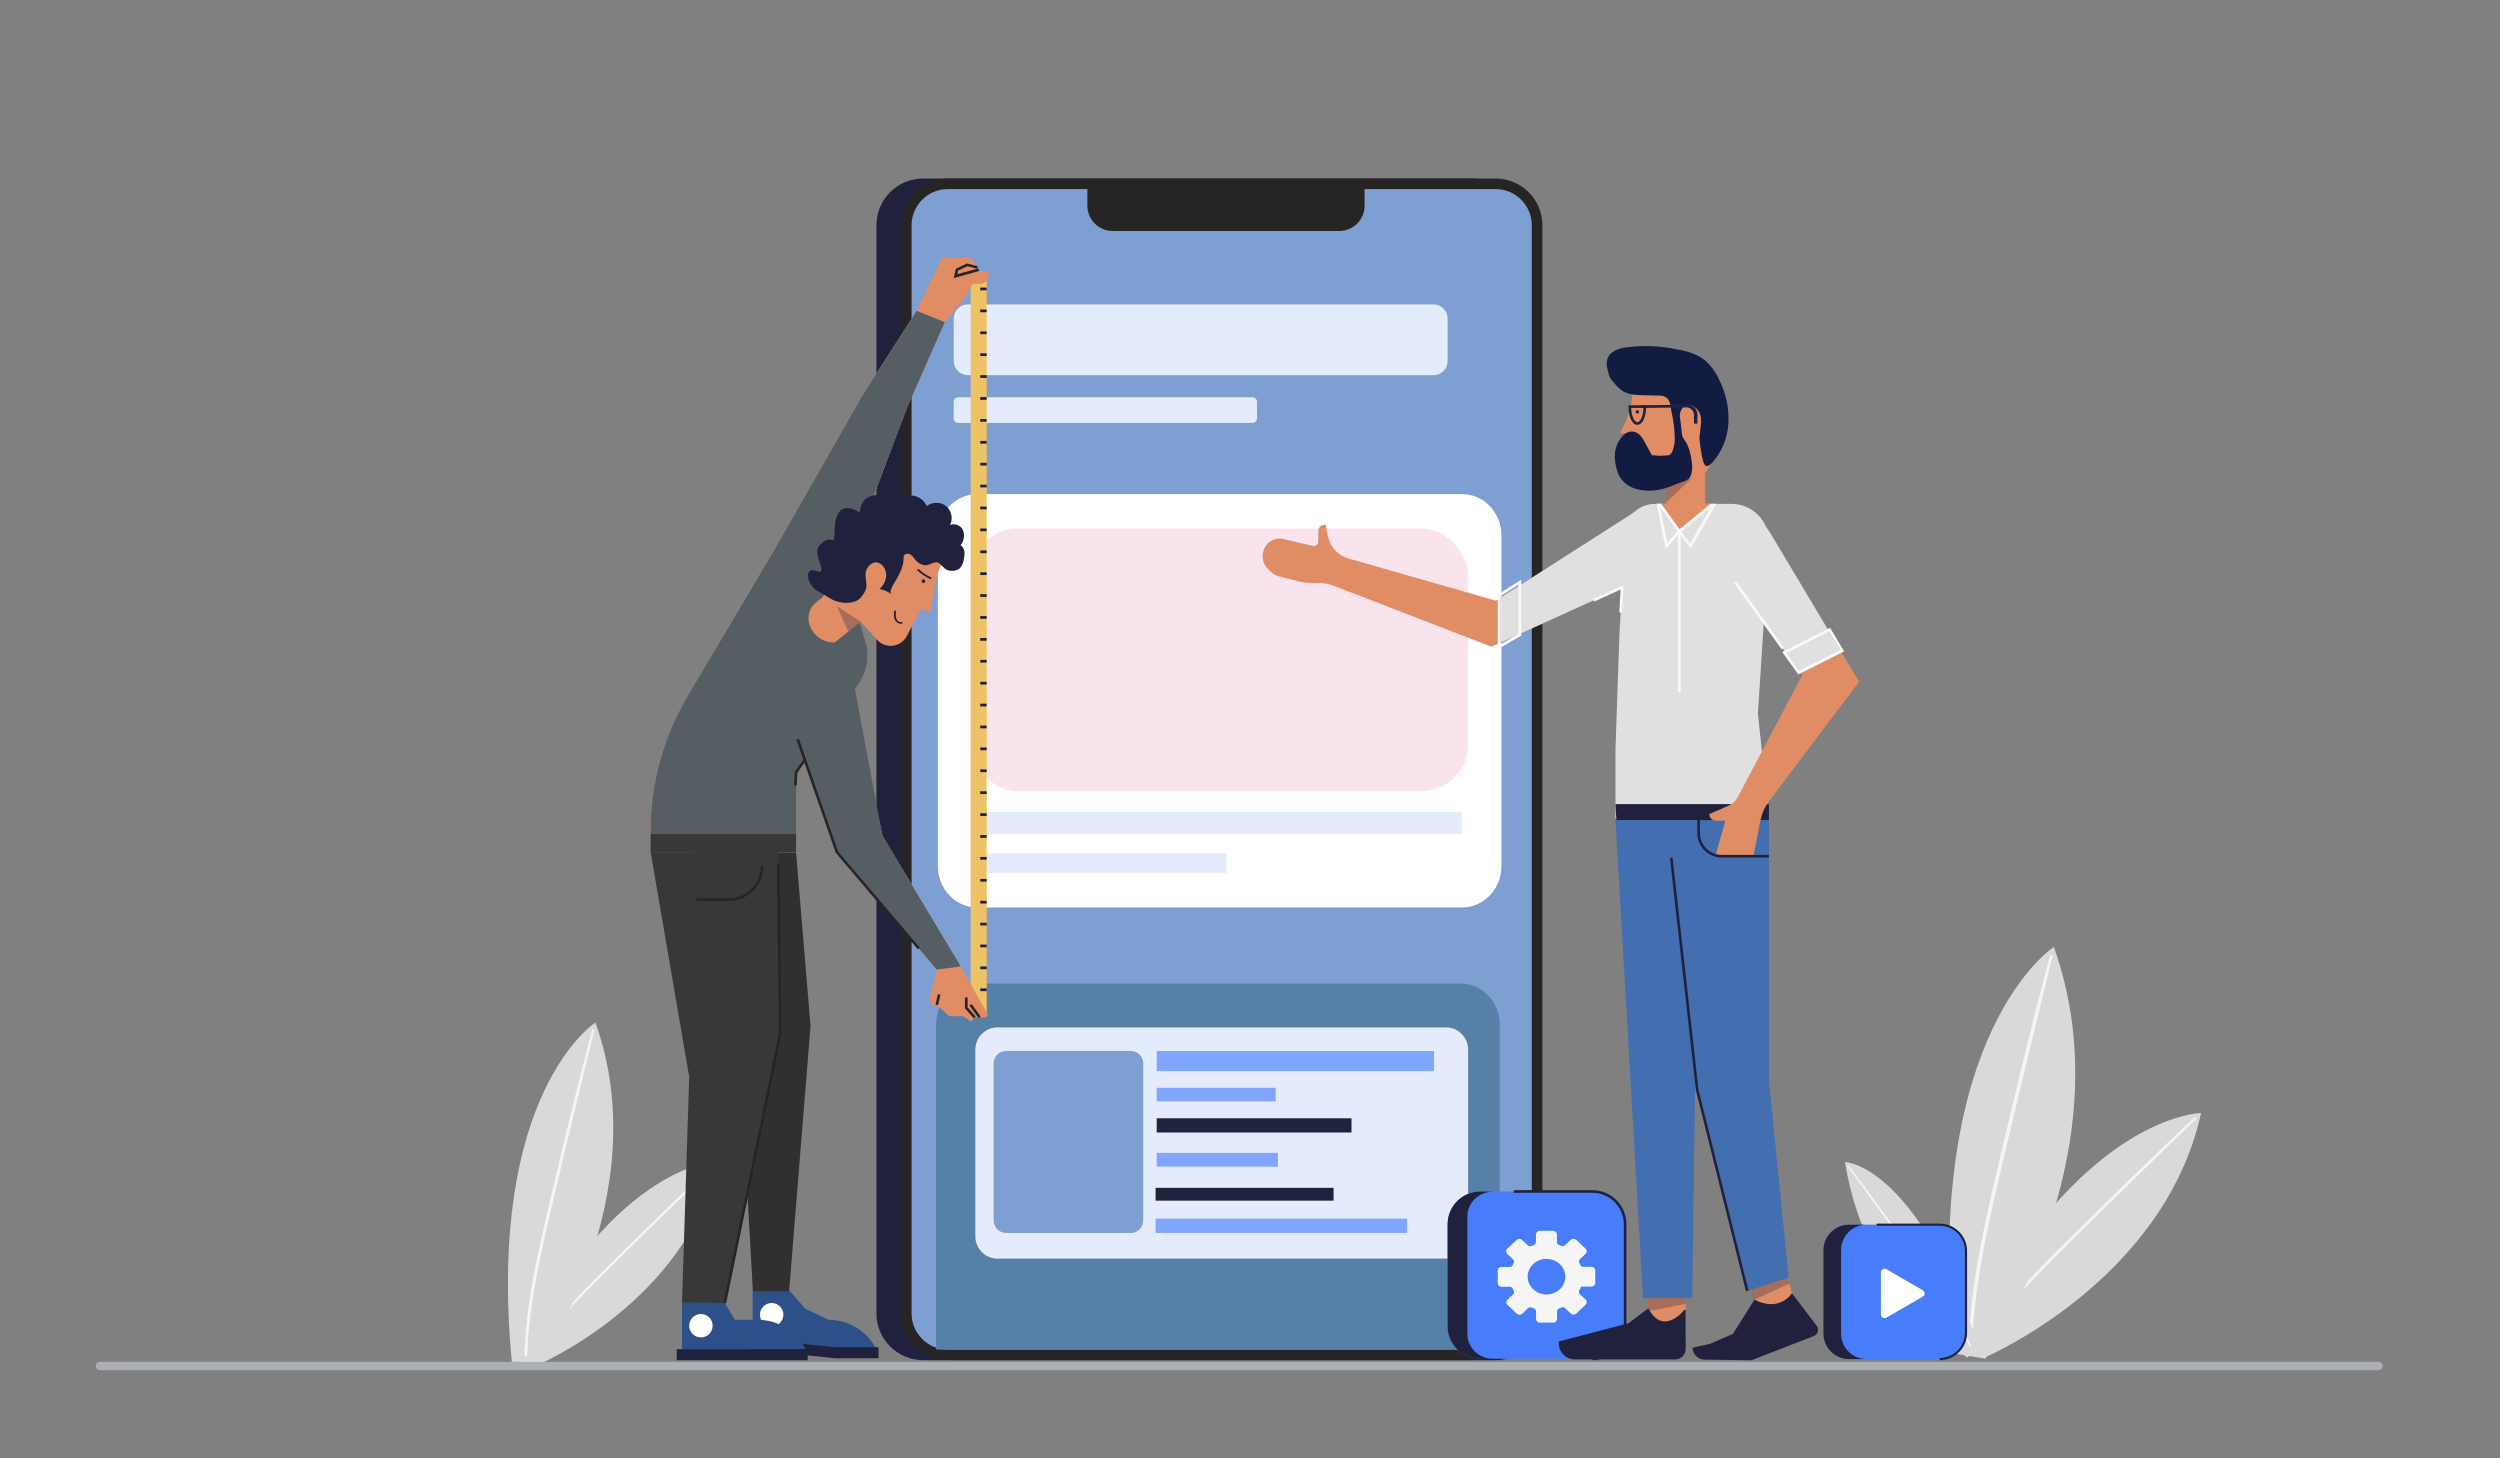 <?xml version="1.0" encoding="UTF-8"?><svg xmlns="http://www.w3.org/2000/svg" viewBox="0 0 600 350"><rect x="0" y="0" width="600" height="350" fill="#808080" stroke="none"/><g id="a"/><g id="b"/><g id="c"/><g id="d"/><g id="e"/><g id="f"><g id="g"><g id="h"><g><g><path d="M476.2,325.85s43.15-18.25,52.06-58.73c0,0-29.22,.33-56.59,54.71l4.53,4.02Z" style="fill:#d9d9d9;"/><path d="M527.1,268.49c-9.01,8.79-18.08,17.53-27.04,26.38-8.79,8.68-17.73,17.34-24.69,27.62-.2,.3-.74-.06-.53-.36,6.84-10.19,15.63-18.75,24.32-27.33,9.09-8.98,18.24-17.92,27.57-26.64,.23-.21,.61,.11,.37,.34h0Z" style="fill:#f5f5f5;"/></g><g><path d="M476.49,326.09s34.26-49,16.43-98.81c0,0-31.36,20.18-24.06,97.54l7.63,1.27Z" style="fill:#d9d9d9;"/><path d="M492.58,229.55c-3.78,15.62-7.65,31.22-11.33,46.86-3.61,15.36-7.41,30.78-7.95,46.62-.02,.46-.84,.44-.82-.03,.48-15.65,4.17-30.88,7.74-46.05,3.74-15.87,7.55-31.74,11.73-47.5,.11-.39,.73-.3,.63,.1h0Z" style="fill:#f5f5f5;"/></g><g><path d="M474.79,322.64c-15.47-43.48-31.98-43.75-31.98-43.75,5.04,32.36,29.42,46.96,29.42,46.96l2.56-3.21Z" style="fill:#d9d9d9;"/><path d="M443.47,279.98c-.13-.18,.08-.44,.21-.27,5.27,6.98,10.44,14.12,15.58,21.3,4.91,6.86,9.88,13.71,13.74,21.86,.12,.24-.19,.53-.3,.29-3.93-8.22-8.98-15.14-13.95-22.09-5.06-7.08-10.19-14.06-15.28-21.09h0Z" style="fill:#f5f5f5;"/></g><g><path d="M128.95,327.64s36-15.22,43.43-49c0,0-24.38,.27-47.22,45.65l3.78,3.35Z" style="fill:#d9d9d9;"/><path d="M171.41,279.78c-7.52,7.33-15.09,14.62-22.56,22.01-7.33,7.25-14.79,14.46-20.6,23.05-.17,.25-.62-.04-.45-.3,5.7-8.5,13.04-15.65,20.29-22.81,7.59-7.49,15.22-14.95,23-22.23,.19-.19,.51,.08,.31,.28h0Z" style="fill:#f5f5f5;"/></g><g><path d="M129.19,327.84s28.58-40.89,13.71-82.44c0,0-26.17,16.84-20.07,81.38l6.35,1.05Z" style="fill:#d9d9d9;"/><path d="M142.62,247.29c-3.15,13.03-6.38,26.04-9.45,39.1-3.01,12.81-6.18,25.68-6.63,38.89-.02,.39-.7,.37-.68-.02,.4-13.05,3.48-25.76,6.46-38.42,3.11-13.25,6.3-26.48,9.78-39.64,.09-.33,.61-.24,.53,.08h0Z" style="fill:#f5f5f5;"/></g><g><path d="M353.05,326.43H221.56c-6.19,0-11.22-5.02-11.22-11.22V54.06c0-6.19,5.02-11.22,11.22-11.22h131.49c6.19,0,11.22,5.02,11.22,11.22V315.22c0,6.19-5.02,11.22-11.22,11.22Z" style="fill:#20223d;"/><path d="M358.96,326.43H227.46c-6.19,0-11.22-5.02-11.22-11.22V54.06c0-6.19,5.02-11.22,11.22-11.22h131.49c6.19,0,11.22,5.02,11.22,11.22V315.22c0,6.19-5.02,11.22-11.22,11.22Z" style="fill:#272425;"/><path d="M227.46,323.91c-4.79,0-8.68-3.9-8.68-8.68V54.06c0-4.79,3.9-8.68,8.68-8.68h131.49c4.79,0,8.68,3.9,8.68,8.68V315.22c0,4.79-3.9,8.68-8.68,8.68H227.46Z" style="fill:#7d9fd1;"/><path d="M234.55,118.59h116.34c5.22,0,9.46,4.45,9.46,9.93v79.34c0,5.49-4.24,9.93-9.46,9.93h-116.34c-5.22,0-9.46-4.45-9.46-9.93v-79.34c0-5.49,4.24-9.93,9.46-9.93Z" style="fill:#fff; fill-rule:evenodd;"/><path d="M234.13,236.05h116.34c5.22,0,9.46,4.38,9.46,9.77v78.09H224.67v-78.09c0-5.39,4.24-9.77,9.46-9.77Z" style="fill:#5680a8; fill-rule:evenodd;"/><path d="M347,302.07h-107.58c-2.95,0-5.34-2.39-5.34-5.34v-44.82c0-2.95,2.39-5.34,5.34-5.34h107.59c2.95,0,5.34,2.39,5.34,5.34v44.82c0,2.95-2.4,5.34-5.35,5.34Z" style="fill:#e4ebfc;"/><path d="M344.04,90.04h-111.75c-1.87,0-3.39-1.52-3.39-3.39v-10.21c0-1.87,1.52-3.39,3.39-3.39h111.75c1.87,0,3.39,1.52,3.39,3.39v10.21c0,1.87-1.52,3.39-3.39,3.39Z" style="fill:#e4ebfc;"/><path d="M300.62,101.5h-70.68c-.59,0-1.06-.47-1.06-1.06v-4.03c0-.59,.47-1.06,1.06-1.06h70.68c.59,0,1.06,.47,1.06,1.06v4.03c0,.59-.48,1.06-1.06,1.06Z" style="fill:#e4ebfc;"/><rect x="277.61" y="252.23" width="66.57" height="4.84" style="fill:#80a6ff;"/><rect x="277.61" y="261.07" width="28.55" height="3.27" style="fill:#80a6ff;"/><rect x="277.61" y="268.39" width="46.75" height="3.41" style="fill:#20223d;"/><rect x="277.61" y="276.69" width="29.09" height="3.3" style="fill:#80a6ff;"/><rect x="277.34" y="285.08" width="42.72" height="3.08" style="fill:#20223d;"/><rect x="277.34" y="292.47" width="60.38" height="3.44" style="fill:#80a6ff;"/><path d="M271.39,295.91h-29.93c-1.65,0-2.99-1.34-2.99-2.99v-37.7c0-1.65,1.34-2.99,2.99-2.99h29.93c1.65,0,2.99,1.34,2.99,2.99v37.7c0,1.65-1.34,2.99-2.99,2.99Z" style="fill:#7d9fd1;"/><rect x="232.96" y="126.84" width="119.39" height="63.07" rx="11.19" ry="11.19" style="fill:#f9e4ee;"/><rect x="234.88" y="194.91" width="115.99" height="5.27" style="fill:#e4ebfc;"/><rect x="234.88" y="204.83" width="59.48" height="4.68" style="fill:#e4ebfc;"/><g/></g><g><path d="M382.17,326.12h-26.88c-4.34,0-7.86-3.52-7.86-7.86v-24.45c0-4.34,3.52-7.86,7.86-7.86h26.88c4.34,0,7.86,3.52,7.86,7.86v24.45c0,4.34-3.52,7.86-7.86,7.86Z" style="fill:#477dfa;"/><path d="M382.17,326.43v-.63c4.15,0,7.54-3.38,7.54-7.54v-24.45c0-4.15-3.38-7.54-7.54-7.54h-18.86v-.63h18.86c4.51,0,8.17,3.66,8.17,8.17v24.45c0,4.51-3.67,8.17-8.17,8.17Z" style="fill:#20223d;"/><path d="M352.17,320.18v-28.28c0-3.28,2.82-5.93,6.3-5.93h-3.18c-4.34,0-7.86,3.52-7.86,7.86v24.45c0,4.34,3.52,7.86,7.86,7.86h3.18c-3.48,0-6.3-2.67-6.3-5.95Z" style="fill:#20223d;"/><path d="M379.43,308.78h2.51c.51,0,.92-.39,.92-.87v-3.01c0-.48-.41-.87-.92-.87h-1.96c-.32,0-.61-.19-.72-.48-.07-.17-.14-.35-.23-.51-.14-.28-.08-.61,.14-.82l1.38-1.31c.35-.34,.35-.89,0-1.22l-2.26-2.13c-.36-.34-.94-.34-1.3,0l-1.4,1.32c-.22,.21-.55,.27-.84,.15-.2-.08-.41-.16-.6-.23-.29-.11-.48-.37-.48-.67v-1.86c0-.48-.41-.87-.92-.87h-3.2c-.51,0-.92,.39-.92,.87v1.85c0,.3-.21,.57-.51,.68-.19,.07-.38,.14-.57,.23-.3,.13-.64,.08-.87-.14l-1.39-1.31c-.36-.34-.95-.34-1.3,0l-2.25,2.14c-.35,.34-.35,.89,0,1.22l1.4,1.32c.22,.21,.29,.51,.16,.78-.08,.19-.17,.39-.24,.57-.11,.28-.39,.46-.7,.46h-1.98c-.51,0-.92,.4-.92,.88v3.01c0,.48,.42,.87,.93,.86h1.96c.32,0,.61,.19,.72,.47,.07,.17,.14,.35,.23,.51,.14,.28,.08,.61-.14,.82l-1.38,1.31c-.35,.34-.35,.89,0,1.22l2.26,2.13c.36,.34,.95,.34,1.3,0l1.39-1.32c.22-.21,.55-.27,.84-.15,.2,.08,.41,.16,.6,.23,.29,.11,.48,.37,.48,.67v1.86c0,.48,.41,.87,.92,.86h3.2c.51,0,.92-.4,.92-.88v-1.85c0-.3,.21-.57,.51-.68,.19-.07,.36-.14,.54-.21,.3-.13,.64-.08,.87,.14l1.39,1.31c.36,.34,.94,.34,1.3,0l2.25-2.14c.35-.34,.35-.89,0-1.22l-1.4-1.32c-.22-.21-.29-.51-.16-.78,.23-.43,.44-.97,.45-1Zm-12.72-3.14c.53-2.67,3.46-4.17,6.09-3.22,2,.73,3.22,2.77,2.82,4.75-.53,2.67-3.46,4.17-6.09,3.22-2-.73-3.22-2.77-2.82-4.75Z" style="fill:#f5f5f5;"/></g><g><path d="M465.71,326.18h-21.95c-3.38,0-6.13-2.74-6.13-6.13v-20c0-3.38,2.74-6.13,6.13-6.13h21.95c3.38,0,6.13,2.74,6.13,6.13v20c0,3.38-2.73,6.13-6.13,6.13Z" style="fill:#477dfa;"/><path d="M465.53,326.43v-.51c3.34,0,6.05-2.72,6.05-6.05v-19.64c0-3.34-2.72-6.05-6.05-6.05h-15.15v-.51h15.15c3.62,0,6.57,2.95,6.57,6.57v19.64c0,3.61-2.95,6.55-6.57,6.55Z" style="fill:#20223d;"/><path d="M461.47,311.19l-8.73,5.05c-.59,.34-1.32-.08-1.32-.77v-10.09c0-.68,.73-1.11,1.32-.77l8.73,5.05c.59,.35,.59,1.19,0,1.54Z" style="fill:#fff;"/><path d="M441.85,320.05v-20c0-3.38,2.74-6.13,6.13-6.13h-4.22c-3.38,0-6.13,2.74-6.13,6.13v20c0,3.38,2.74,6.13,6.13,6.13h4.22c-3.38,0-6.13-2.74-6.13-6.13Z" style="fill:#20223d;"/></g><g><rect x="395.53" y="309.21" width="9.02" height="11.49" style="fill:#e08d66;"/><polygon points="404.55 312.92 395.53 314.69 395.53 309.21 404.55 309.21 404.55 312.92" style="fill:#20223d; isolation:isolate; opacity:.3;"/><rect x="420.71" y="304.06" width="9.02" height="11.49" transform="translate(-67.48 125.29) rotate(-15.55)" style="fill:#e08d66;"/><polygon points="429.42 308.08 421.06 311.93 419.34 305.5 428.03 303.08 429.42 308.08" style="fill:#20223d; isolation:isolate; opacity:.3;"/><path d="M393.75,121.97l-34.71,22.2-35.42-10.14c-2.49-.72-4.38-2.75-4.9-5.3l-.58-2.86-.65,.15c-.65,.15-1.11,.73-1.11,1.41v2.57c0,.68-.62,1.17-1.27,1.02l-7.26-1.7c-.49-.11-1-.1-1.49,0h0c-1.55,.3-2.79,1.48-3.17,3.01l-.03,.13c-.4,1.59,.13,3.25,1.34,4.31,.32,.28,.62,.55,.88,.78,.41,.36,.89,.62,1.43,.75l5.26,1.32c1.06,.26,2.15,.36,3.25,.29h0c1.68-.12,3.38,.14,4.95,.74l37.68,14.57,37.54-17.07-1.72-16.18Z" style="fill:#e08d66;"/><polygon points="393.75 121.97 360.12 143.48 360.12 154.23 395.47 138.15 393.75 121.97" style="fill:#e0e0e0;"/><polygon points="387.71 196.53 394.33 311.54 406.14 311.54 407.67 196.53 387.71 196.53" style="fill:#436eaf;"/><polygon points="424.55 196.53 424.55 259.24 429.29 306.59 419.34 309.83 407.33 261.61 399.97 195.78 424.55 196.53" style="fill:#436eaf;"/><polygon points="419.03 309.9 407.02 261.68 400.78 205.87 401.41 205.79 407.64 261.57 419.65 309.75 419.03 309.9" style="fill:#20223d;"/><path d="M390.12,126.31l-1.46,25.95-.95,27.65v16.62h36.84l-2.65-25.26,2.65-41.35c0-4.96-4.03-8.99-8.99-8.99h-18.36c-3.3,0-6.19,2.19-7.07,5.38Z" style="fill:#e0e0e0;"/><polygon points="389.3 147.03 388.63 146.99 388.94 141.49 382.61 144.37 382.34 143.76 389.67 140.42 389.3 147.03" style="fill:#f9f9f9;"/><path d="M395.61,314l-4.78,3.59-16.73,4.36v.42c0,2.15,1.74,3.89,3.89,3.89h24.03c1.4,0,2.54-1.14,2.54-2.54v-9.34h-.33s-5.03,6.47-8.62-.38Z" style="fill:#20223d;"/><path d="M421.06,311.93l-5.16,8.2-5.54,2.41-4.13,.89h0c0,1.57,1.26,2.85,2.84,2.88l11.32,.14,15.07-5.86c.89-.46,1.16-1.62,.54-2.41l-5.94-7.81s-2.78,4.66-9,1.57Z" style="fill:#20223d;"/><path d="M359.47,155.8v-13.09l5.62-3.59v13.43l-5.62,3.25Zm.67-12.73v11.57l4.29-2.47v-11.85l-4.29,2.75Z" style="fill:#f9f9f9;"/><polygon points="409.25 107.6 409.25 120.94 410.92 120.94 403.04 127.5 398.31 120.94 399.97 120.94 399.97 107.6 409.25 107.6" style="fill:#e08d66;"/><path d="M401.43,116.93h0c-1.16,0-2.27-.19-3.31-.55-4.03-1.37-6.93-5.16-6.96-9.65l-.02-2.62-2.3-.16,1.07-2.21c1.95-4.03,2.42-8.62,1.32-12.96h11.65c4.98,0,9.02,4.04,9.02,9.02v8.63c0,5.81-4.69,10.5-10.48,10.5Z" style="fill:#e08d66;"/><polygon points="399.96 117.19 406.12 114.66 399.97 120.5 399.96 117.19" style="fill:#20223d; isolation:isolate; opacity:.3;"/><path d="M414.67,97.65c-.28-1.86-.82-3.7-1.56-5.44-.86-2.03-2-3.97-3.63-5.46-2.27-2.08-5.44-2.65-8.37-3.16-3.38-.58-6.84-.68-10.24-.3-1.86,.21-4.31,.74-5.03,2.71-.39,1.05-.24,2,.08,3.02,.15,.49,.16,.96,.4,1.43,.25,.5,.61,.94,.97,1.36,.7,.81,1.43,1.63,2.36,2.16,1.4,.79,3.09,.85,4.7,.89,1.22,.03,2.44,.05,3.65,.08,.53,0,1.08,.03,1.56,.26,1.41,.69,1.34,2.4,1.62,3.68,.41,1.89,.68,3.81,.75,5.74,.02,.51,.03,1.01-.02,1.51-.05,.55-.18,1.09-.34,1.62-.14,.49-.34,1-.74,1.32-.36,.29-.66,.23-1.07,.24-.53,.03-1.04,.11-1.58,.07-.58-.04-1.16-.08-1.74-.13-.44-.8-.87-1.6-1.31-2.41-.83-1.52-1.7-3.42-3.74-3.26-1.92,.15-3.29,2.64-3.67,4.34-.34,1.53-.13,3.13,.27,4.65,1.16,4.38,5.23,5.57,9.37,5.09,1.65-.19,3.24-.68,4.74-1.37,.93-.42,2.03-.64,2.91-1.16,.68-.4,.97-1.43,1.07-2.18,.1-.8,.02-1.61-.09-2.41-.23-1.59-.6-3.21-1.46-4.57-.41-.64-.77-.97-.86-1.73-.11-.88-.19-1.76-.29-2.62-.09-.82-.31-1.56-.17-2.4,.16-.9,.78-1.79,1.67-1.98,.62-.14,1.27,.08,1.79,.43,.64,.44,1.14,1.1,1.38,1.83,.32,.97,.2,2.03,.09,3.04-.08,.71-.12,1.43-.24,2.14-.11,.62,.08,1.15,.08,1.77,.19,1.39,.38,2.79,.74,4.15,.51,1.87,1.37,1.43,2.46,.16,2.08-2.42,3.3-5.47,3.59-8.64,.14-1.49,.08-3-.13-4.49Z" style="fill:#121c43;"/><path d="M399.77,131.76l-2.19-10.88h1.07l4.81,6.63-3.7,4.24Zm-1.34-10.06l1.73,8.62,2.46-2.83-4.19-5.79Z" style="fill:#f9f9f9;"/><path d="M405.76,131.64l-3.16-4.19,7.94-6.56h1.35l-6.13,10.75Zm-2.26-4.08l2.18,2.89,5.04-8.84-7.22,5.96Z" style="fill:#f9f9f9;"/><rect x="402.71" y="127.5" width=".67" height="38.62" style="fill:#f9f9f9;"/><polygon points="387.71 192.99 387.93 196.82 424.55 196.82 424.55 192.99 387.71 192.99" style="fill:#20223d;"/><path d="M424.9,128.14l21.3,35.47-21.65,28.68c-1.01,1.34-1.7,2.89-2.03,4.54l-1.66,8.49h-9.14l2.37-8.36h-2.28c-.89,0-1.59-.72-1.59-1.59h0l3.54-1.54,.84-.34c1.07-.44,1.96-1.23,2.5-2.25l15.44-29.22-18.91-26.47c-1.96-2.74-1.59-6.5,.85-8.82h0c3.13-2.97,8.2-2.28,10.42,1.42Z" style="fill:#e08d66;"/><path d="M424.69,127.64c-2.26-3.77-7.43-4.48-10.63-1.45-2.49,2.36-3.57,5.87-1.58,8.66l19.4,26.3,9.87-4.95-17.05-28.55Z" style="fill:#e0e0e0;"/><rect x="421.78" y="137.78" width=".67" height="19.66" transform="translate(-6.96 273.55) rotate(-35.63)" style="fill:#f9f9f9;"/><path d="M431.58,161.84l-3.85-5.35,11.49-5.81,3.37,5.64-11,5.53Zm-2.85-5.11l3.06,4.26,9.87-4.95-2.68-4.5-10.24,5.19Z" style="fill:#f9f9f9;"/><path d="M392.96,101.96c-1.21,0-2.12-1.88-2.12-4.38v-.32h4.24v.32c0,2.5-.91,4.38-2.12,4.38Zm-1.48-4.06c.07,2.03,.81,3.43,1.48,3.43s1.41-1.39,1.48-3.43h-2.95Z" style="fill:#20223d;"/><path d="M393.98,97.9l-.02-.63,11.03-.14c1.34-.02,2.43,1.07,2.41,2.41l-.03,2.12h-.81l-.02-2.09c0-1-.83-1.81-1.83-1.8l-10.74,.14Z" style="fill:#20223d;"/><circle cx="392.96" cy="98.85" r=".41" style="fill:#20223d;"/><path d="M424.55,205.81h-11.34c-3.23,0-5.86-2.62-5.86-5.86v-3.43h.63v3.43c0,2.88,2.35,5.22,5.22,5.22h11.34v.63Z" style="fill:#20223d;"/></g><g><g><rect x="232.96" y="65.75" width="3.85" height="177.88" style="fill:#eec365;"/><rect x="235.26" y="69.02" width="1.54" height=".66" style="fill:#20223d;"/><rect x="235.26" y="74.28" width="1.54" height=".66" style="fill:#20223d;"/><rect x="235.26" y="79.54" width="1.54" height=".66" style="fill:#20223d;"/><rect x="235.26" y="84.79" width="1.54" height=".66" style="fill:#20223d;"/><rect x="235.26" y="90.04" width="1.54" height=".66" style="fill:#20223d;"/><rect x="235.26" y="95.3" width="1.54" height=".66" style="fill:#20223d;"/><rect x="235.26" y="100.56" width="1.54" height=".66" style="fill:#20223d;"/><rect x="235.26" y="105.82" width="1.54" height=".66" style="fill:#20223d;"/><rect x="235.26" y="111.07" width="1.54" height=".66" style="fill:#20223d;"/><rect x="235.26" y="116.32" width="1.54" height=".66" style="fill:#20223d;"/><rect x="235.26" y="121.58" width="1.54" height=".66" style="fill:#20223d;"/><rect x="235.26" y="126.84" width="1.54" height=".66" style="fill:#20223d;"/><rect x="235.26" y="132.1" width="1.54" height=".66" style="fill:#20223d;"/><rect x="235.26" y="137.35" width="1.54" height=".66" style="fill:#20223d;"/><rect x="235.26" y="142.6" width="1.54" height=".66" style="fill:#20223d;"/><rect x="235.26" y="147.86" width="1.54" height=".66" style="fill:#20223d;"/><rect x="235.26" y="153.12" width="1.54" height=".66" style="fill:#20223d;"/><rect x="235.26" y="158.37" width="1.54" height=".66" style="fill:#20223d;"/><rect x="235.26" y="163.63" width="1.54" height=".66" style="fill:#20223d;"/><rect x="235.26" y="168.88" width="1.54" height=".66" style="fill:#20223d;"/><rect x="235.26" y="174.14" width="1.54" height=".66" style="fill:#20223d;"/><rect x="235.26" y="179.4" width="1.54" height=".66" style="fill:#20223d;"/><rect x="235.26" y="184.65" width="1.54" height=".66" style="fill:#20223d;"/><rect x="235.26" y="189.91" width="1.54" height=".66" style="fill:#20223d;"/><rect x="235.26" y="195.17" width="1.54" height=".66" style="fill:#20223d;"/><rect x="235.26" y="200.42" width="1.54" height=".66" style="fill:#20223d;"/><rect x="235.26" y="205.67" width="1.54" height=".66" style="fill:#20223d;"/><rect x="235.26" y="210.93" width="1.54" height=".66" style="fill:#20223d;"/><rect x="235.26" y="216.19" width="1.54" height=".66" style="fill:#20223d;"/><rect x="235.26" y="221.45" width="1.54" height=".66" style="fill:#20223d;"/><rect x="235.26" y="226.7" width="1.54" height=".66" style="fill:#20223d;"/><rect x="235.26" y="231.95" width="1.54" height=".66" style="fill:#20223d;"/><rect x="235.26" y="237.21" width="1.54" height=".66" style="fill:#20223d;"/></g><polygon points="191.05 204.53 194.53 246.25 189.3 310.97 180.75 310.97 177.01 244.31 166.44 204.53 191.05 204.53" style="fill:#303030;"/><path d="M220,74.61l-12.94,20.14-21.71,38.03-20.35,34.3c-5.8,9.77-8.86,20.93-8.86,32.3v5.16h34.9v-19.19l14.92-21.05c1.93-2.72,2.66-6.11,2.02-9.38l-5.2-17.68,14.96-39.56,9-20.35,5-6.12,1.67-3.06h1.7c1.21,0,2.19-.98,2.19-2.19v-.87h-2.23l-1.63-2.79c-.19-.34-.56-.54-.95-.54h-6.33l-6.19,12.86Z" style="fill:#e08d66;"/><path d="M226.75,77.32l-6.74-2.71-12.94,20.14-21.71,38.03-20.35,34.3c-5.8,9.77-8.86,20.93-8.86,32.3v5.16h34.9v-19.19l14.92-21.05c1.93-2.72,2.66-6.11,2.02-9.38l-5.2-17.68,14.96-39.56,9-20.36Z" style="fill:#555e63;"/><path d="M186.21,162.31l14.66,42.22,23.96,28.16-1.54,6.43c-.41,.91,.06,1.98,1,2.31l1.44,.51,2.08,1.95h3.33l1.97,1.3,.81-1.02h2.46c.51,0,.84-.56,.57-1l-2.48-4.28-3.89-6.95-18.8-31.35-7.69-36.95c-1.43-8.06-17.88-1.32-17.88-1.32Z" style="fill:#e08d66;"/><path d="M211.78,200.59l-7.18-38.24c-1.44-8.05-18.95-.47-18.95-.47l15.2,42.66,23.96,28.16,5.77-.77-18.8-31.34Z" style="fill:#555e63;"/><polygon points="233.68 244.37 231.59 241.99 231.59 239.37 232.22 239.37 232.22 241.76 234.16 243.96 233.68 244.37" style="fill:#272425;"/><rect x="233.7" y="240.82" width=".63" height="3.7" transform="translate(-98.17 185.21) rotate(-36.23)" style="fill:#272425;"/><rect x="223.83" y="239.62" width="2.57" height=".63" transform="translate(-57.8 407.88) rotate(-77.52)" style="fill:#272425;"/><path d="M228.9,66.72l.5-2.22,2.68-1.27,2.58,.67-.16,.61,.3-.08,.17,.61-6.07,1.7Zm1.05-1.79l-.19,.88,1.64-.47,3.1-.84-2.35-.61-2.19,1.05Z" style="fill:#272425;"/><polygon points="156.15 204.53 165.41 258.43 163.66 313.31 173.83 313.31 187.24 248.02 186.75 204.53 156.15 204.53" style="fill:#383838;"/><g><path d="M180.64,309.91h8.95l3.73,4.22,5.53,2.62c4.84,0,9.26,2.72,11.45,7.02h-11.1l-18.56-2.62v-11.24h0Z" style="fill:#2e5089;"/><circle cx="185.2" cy="315.53" r="2.81" style="fill:#fff;"/><polygon points="179.39 323.79 200.37 325.98 210.85 325.98 210.85 323.34 200.37 323.34 179.39 321.15 179.39 323.79" style="fill:#20223d;"/></g><g><path d="M163.67,312.55l10.29,.17,2.4,4.04h5.53c4.84,0,9.26,2.72,11.45,7.02h-29.65v-11.23h0Z" style="fill:#2e5089;"/><circle cx="168.22" cy="318.17" r="2.81" style="fill:#fff;"/><rect x="162.41" y="323.8" width="31.45" height="2.64" style="fill:#20223d;"/></g><path d="M210.58,145.98l-10.27,8.22h0c-2.89,.08-5.45-1.87-6.14-4.69h0c-.44-1.83,.21-3.75,1.68-4.92l1.32-1.05,6.98-5.59,6.43,8.03Z" style="fill:#e08d66;"/><path d="M210.52,153.58l-3.96-4.38-9.08-5.91,6.18-12.62c2.92-5.97,10.13-8.44,16.09-5.52l1.51,.74c4.2,2.06,5.97,7.1,3.97,11.32l-.34,.72-1.69,9.15-2.14-1.02-3.42,6.58c-1.41,2.72-5.09,3.19-7.13,.93Z" style="fill:#e08d66;"/><polygon points="206.56 149.19 203.58 151.58 200.86 145.49 206.56 149.19" style="fill:#20223d; isolation:isolate; opacity:.3;"/><path d="M231.45,132.31c-.11-.58-.41-1.16-.92-1.46,.73-.88,1.01-2.13,.71-3.23-.08-.26-.18-.52-.33-.75-.53-.81-2.01-1.39-2.89-.84,.77-1.49,.35-3.49-.95-4.56-1.3-1.06-3.35-1.06-4.66-.02-.58-1.38-1.97-2.39-3.47-2.52-1.49-.14-3.04,.61-3.86,1.86-.76-2.74-6.16-2.54-7.69-.68-.66,.8-.95,1.86-1.05,2.89-.7-.4-1.41-.8-2.19-.98s-1.66-.1-2.3,.4c-.44,.35-.73,.85-.95,1.37-.74,1.74-.47,3.22-.64,5-.14,1.45-.51,.54-1.7,.77-.35,.07-.67,.3-.95,.51-.49,.37-1,.77-1.26,1.32-.33,.71-.2,1.53-.06,2.3,.14,.76,1.36,3.05,.65,3.46-.69,.4-1.65-.76-2.48-.16-.65,.46-.64,1.45-.38,2.2,.43,1.26,1.38,2.33,2.58,2.9l2.46,1.46c1.49,.93,3.33,1.33,5.07,1.05,1.84-.3,2.41-1.02,3.32-2.5,1.27-2.06-.79-4.08,.95-6.19,.41-.5,.97-.9,1.61-.95,.54-.03,1.07,.19,1.49,.54,.85,.72,1.23,1.91,1.09,3-.14,1.11-.75,2.11-1.56,2.88,1.02,.17,2.01,.59,2.84,1.22-.79-.6,.98-3.13,1.28-3.67,.76-1.36,1.61-3.03,1.63-4.61,0-.37-.03-.77,.19-1.07,.31-.46,1.02-.45,1.49-.16s.78,.78,1.11,1.22c.47,.62,1.22,1.12,1.98,1.3,1.28,.3,2.06-.69,3.11-.66,.93,.03,1.59,1.38,2.53,1.8,1.09,.47,2.49,.33,3.27-.55,.51-.57,.71-1.37,.84-2.13,.12-.58,.19-1.18,.08-1.77Z" style="fill:#20223d;"/><polygon points="174.27 312.79 173.64 312.66 186.93 247.96 186.46 207.18 187.09 207.17 187.56 248.02 174.27 312.79" style="fill:#272425;"/><polygon points="220.27 227.84 200.56 204.64 191.15 177.54 191.75 177.33 201.13 204.37 220.75 227.43 220.27 227.84" style="fill:#272425;"/><polygon points="191.22 188.54 190.59 188.51 190.75 185.23 192.91 182.19 193.42 182.55 191.36 185.45 191.22 188.54" style="fill:#272425;"/><path d="M174.88,216.23h-7.72v-.63h7.72c4.24,0,7.7-3.45,7.7-7.7h.63c0,4.59-3.74,8.33-8.33,8.33Z" style="fill:#272425;"/><rect x="156.15" y="200.18" width="34.9" height="4.35" style="fill:#383838;"/><circle cx="221.63" cy="139.48" r=".44" style="fill:#20223d;"/><path d="M214.59,146.72c-.07,.77-.13,1.64,.35,2.3,.36,.51,.89,.76,1.5,.68,.28-.04,.16-.46-.12-.42-1.39,.21-1.38-1.67-1.31-2.55,.03-.28-.41-.28-.43,0h0Z" style="fill:#20223d;"/><path d="M220.21,136.93c.89,.84,1.92,1.52,3.04,2.03,.25,.11,.48-.26,.22-.38-1.09-.49-2.08-1.14-2.95-1.96-.2-.19-.51,.12-.31,.31h0Z" style="fill:#20223d;"/></g></g><path d="M321.41,55.44h-54.36c-3.36,0-6.08-2.73-6.08-6.08v-6.1h66.53v6.1c0,3.37-2.73,6.08-6.08,6.08Z" style="fill:#272425;"/></g></g><line x1="23.96" y1="327.84" x2="570.85" y2="327.84" style="fill:none; stroke:#acb0b5; stroke-linecap:round; stroke-miterlimit:10; stroke-width:2px;"/></g><g id="i"/><g id="j"/><g id="k"/><g id="l"/></svg>